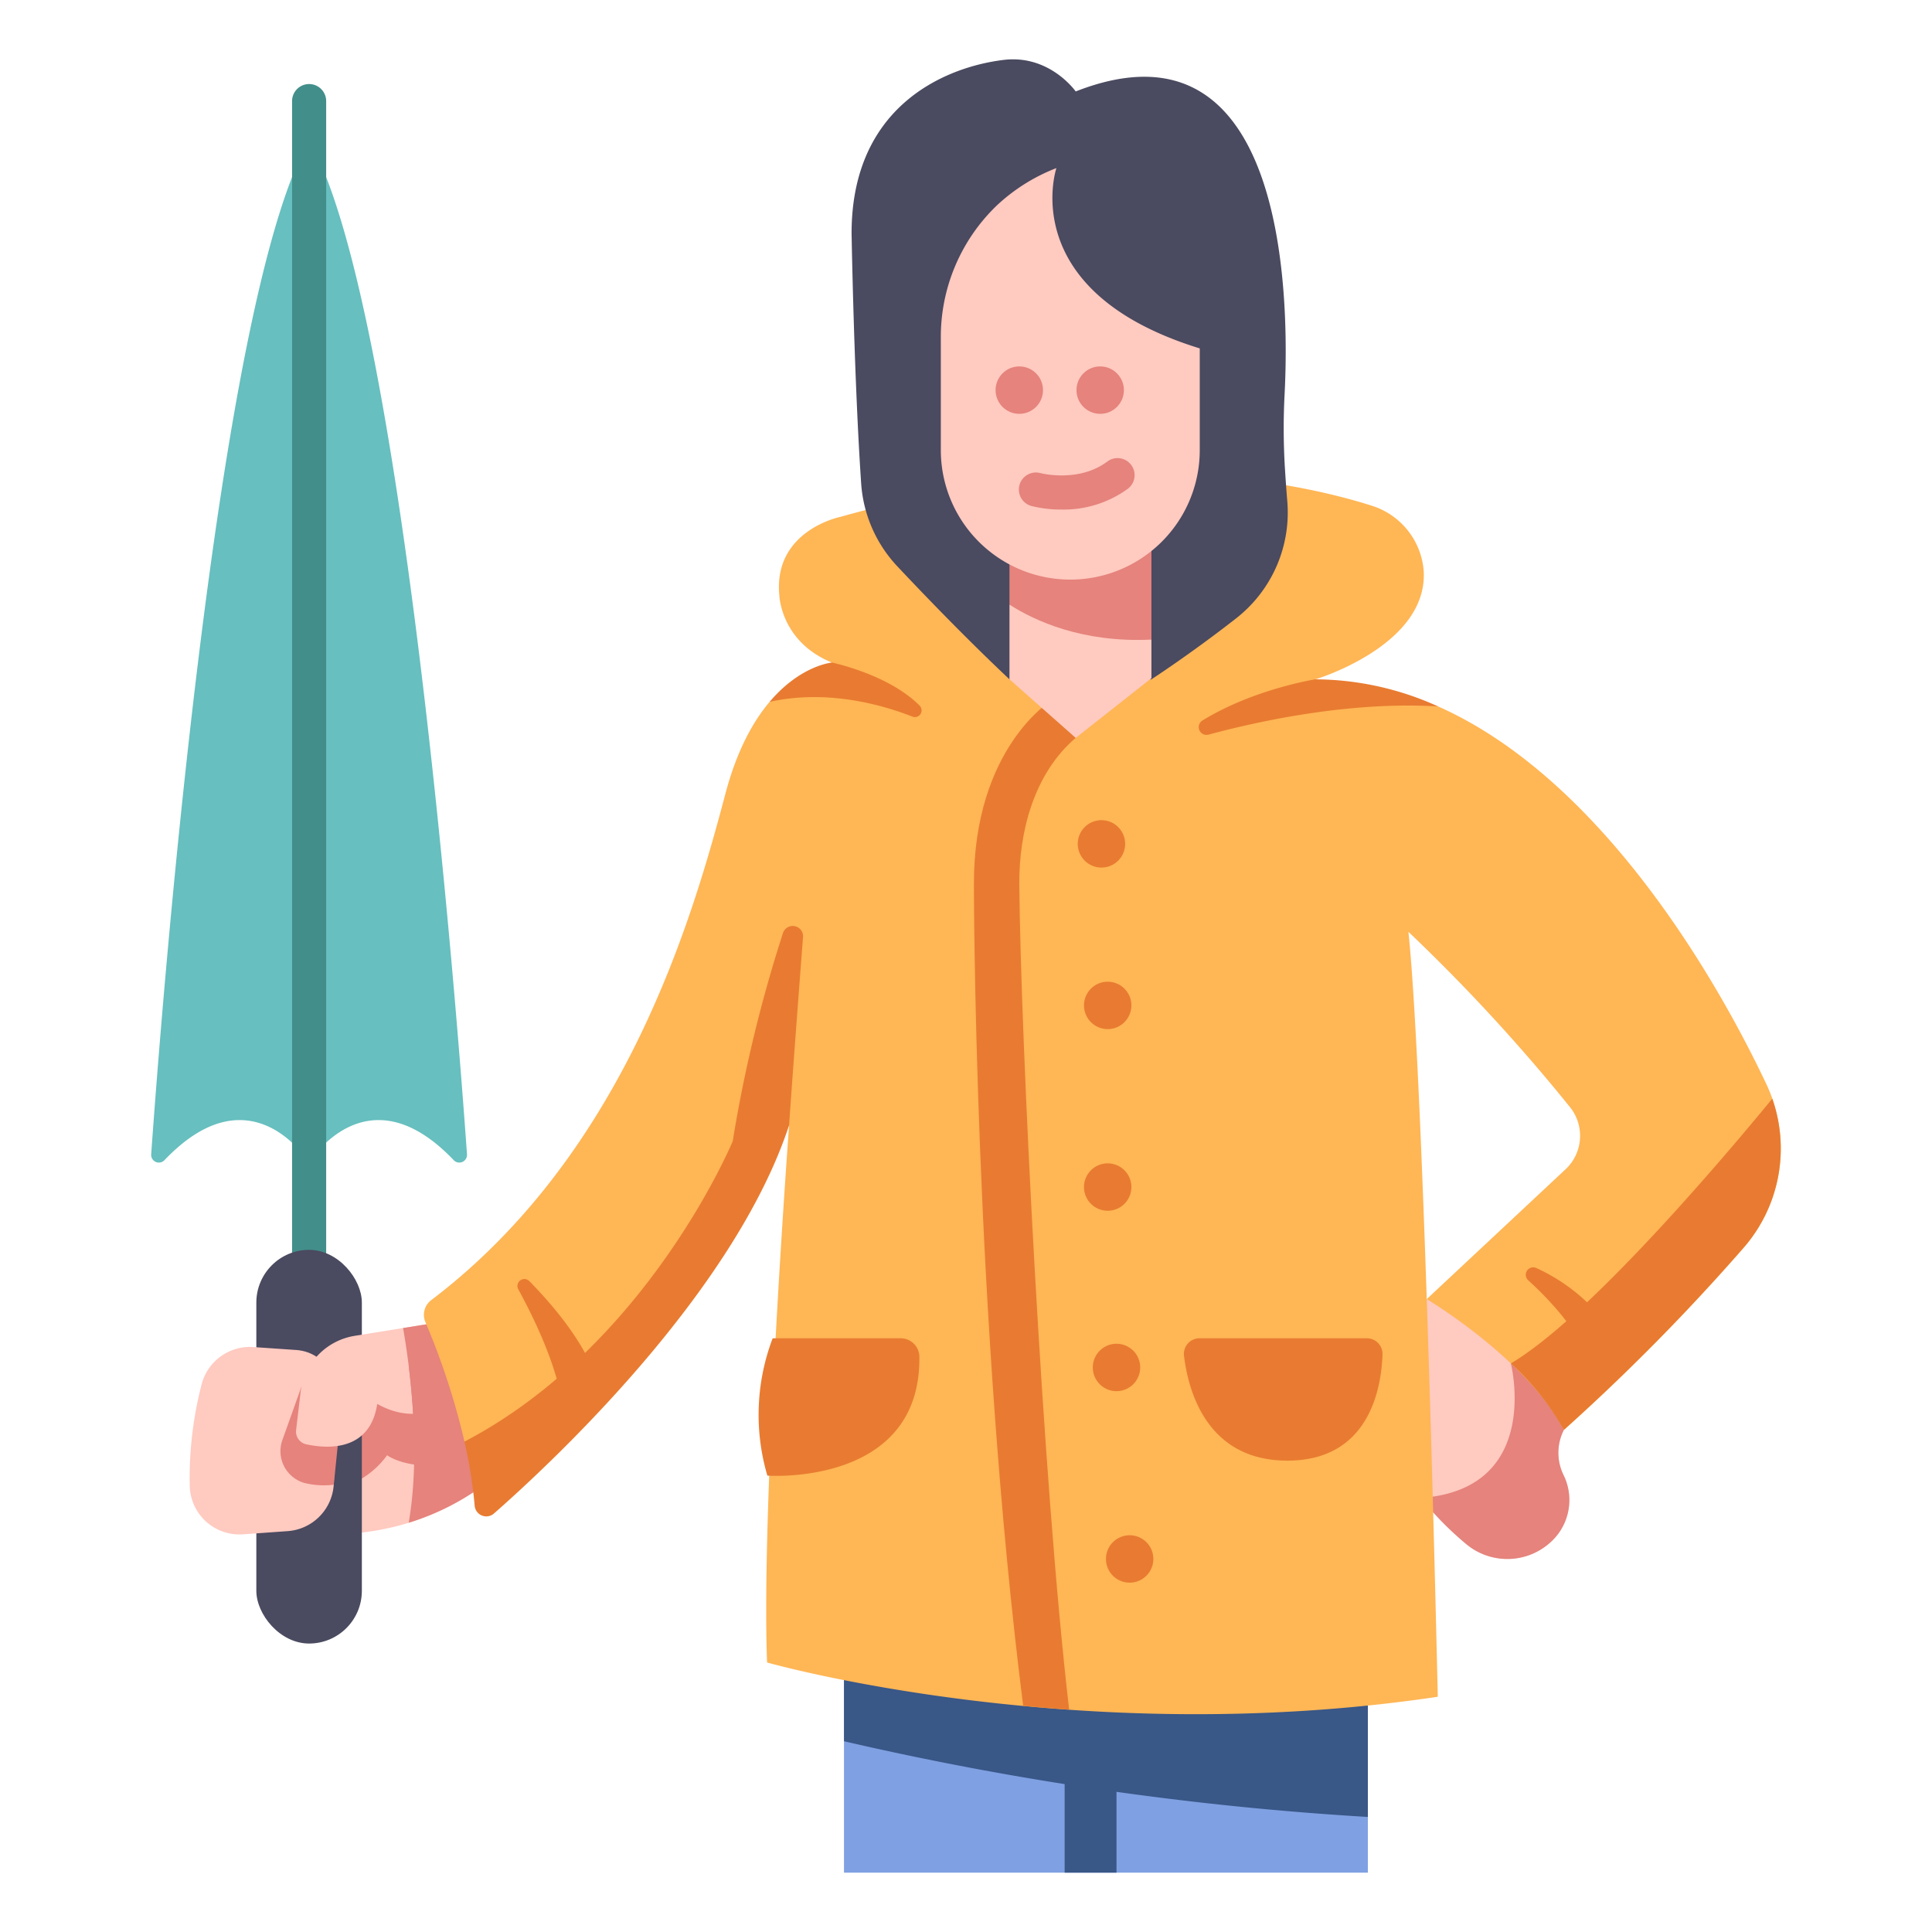 <svg id="flat" height="512" viewBox="0 0 340 340" width="512" xmlns="http://www.w3.org/2000/svg"><path d="m148.528 292.672h92.194v36.885h-92.194z" fill="#7fa0e2"/><path d="m148.528 306.429a555.319 555.319 0 0 0 92.194 13.324v-27.081h-92.194z" fill="#395787"/><path d="m54.4 24.717c-16.493 28.734-26.084 154.272-27.794 178.429a1.356 1.356 0 0 0 2.348 1.013c15.359-16.109 25.441.459 25.441.459s10.082-16.568 25.442-.459a1.356 1.356 0 0 0 2.347-1.013c-1.71-24.157-11.301-149.695-27.784-178.429z" fill="#67bfbf"/><path d="m54.4 229.119a3 3 0 0 1 -3-3v-208.328a3 3 0 0 1 6 0v208.328a3 3 0 0 1 -3 3z" fill="#428e8a"/><path d="m47.976 268.914s20.13 5.618 38.074-8.27l-1.716-22.218-35.421 6.3z" fill="#ffcac0"/><path d="m84.334 238.426-35.421 6.3-.413 10.774 11.721 6.248a15.25 15.25 0 0 0 7.9-5.649s2.731 2.072 8.583 1.812c4.287-.19 7.305-4.5 8.616-6.793z" fill="#e5837c"/><rect fill="#4a4a60" height="69.282" rx="9.284" width="18.569" x="45.111" y="219.953"/><path d="m44.554 237.057 7.518.515c4.928.337 7.613 4.792 7.114 9.707l-.447 14.008-.034.329a8.742 8.742 0 0 1 -8.074 7.837l-7.872.562a8.744 8.744 0 0 1 -9.367-8.683 65.454 65.454 0 0 1 2.139-17.9 8.786 8.786 0 0 1 9.023-6.375z" fill="#ffcac0"/><path d="m53.063 243.99-3.344 9.371a5.821 5.821 0 0 0 3.767 7.591 14.2 14.2 0 0 0 5.253.335l1.478-14.556-.017-.031z" fill="#e5837c"/><path d="m78.092 232.557-15.678 2.529a11.414 11.414 0 0 0 -9.519 9.93l-.787 6.653a2.283 2.283 0 0 0 1.768 2.5c3.67.8 11.228 1.353 12.513-7.105 5.573 3.152 10.894 1.8 16.073-2.089z" fill="#ffcac0"/><path d="m71.925 267.979a44.192 44.192 0 0 0 14.126-7.335l-1.717-22.218-12.376 2.2c.87 7.167 1.61 17.924-.033 27.353z" fill="#e5837c"/><path d="m78.092 232.557-7.157 1.154a135.132 135.132 0 0 1 1.766 15.1c3.324-.01 6.57-1.438 9.761-3.834z" fill="#e5837c"/><path d="m251.085 228.615s-21.485 19.085 6.944 43.109a11.285 11.285 0 0 0 15.679-1.174 9.971 9.971 0 0 0 1.479-10.9 8.883 8.883 0 0 1 .024-8s-8.636-23.284-24.126-23.035z" fill="#ffcac0"/><path d="m275.187 259.647a8.883 8.883 0 0 1 .024-8 56.471 56.471 0 0 0 -7.29-13.007c-.7.475-1.38.912-2.035 1.3 0 0 5.636 22.134-15.823 23.673a56.118 56.118 0 0 0 7.966 8.117 11.285 11.285 0 0 0 15.679-1.174 9.971 9.971 0 0 0 1.479-10.909z" fill="#e5837c"/><path d="m146.41 116.6-10.977 6.922c-2.885 3.42-5.749 8.521-7.762 16.125-5.7 21.537-17.533 63.18-51.757 89.133a3.252 3.252 0 0 0 -1.059 3.867 128.279 128.279 0 0 1 6.887 21.05s29.789-3.608 57.129-55.681c0 0-4.953 66.77-3.876 94.555 0 0 54.492 15.508 118.031 6.031 0 0-2.369-108.124-5.169-134.617a317.789 317.789 0 0 1 28.506 30.942 8.055 8.055 0 0 1 -.858 10.853l-24.42 22.839s17.665 10.536 24.126 23.029a370.119 370.119 0 0 0 31.8-32.259 26.561 26.561 0 0 0 3.845-28.592c-9.922-20.965-30.165-54.2-57.769-66.477l-21.6-4.765s19.765-5.918 19.064-19.014a13.088 13.088 0 0 0 -9.258-11.58c-12.516-3.976-45.818-11.369-93.43 2.008 0 0-11.793 2.369-10.716 13.785.001-.004.217 8.181 9.263 11.846z" fill="#ffb655"/><path d="m179.381 155.7c-.08-9.251 2.549-19.544 9.923-25.847l-4.281-6.57s-13.634 8.284-13.634 32.251c0 0 .01 76.183 8.673 144.679q3.921.37 8.091.664c-4.772-40.926-8.547-118.897-8.772-145.177z" fill="#e87b31"/><path d="m189.305 16.093s-4.559-6.535-12.685-5.55c-10.32 1.257-26.756 8.126-26.756 30.523 0 0 .436 25.538 1.684 43.98a23.616 23.616 0 0 0 6.338 14.588c4.864 5.174 12.266 12.859 19.764 19.917h24.983s7.069-4.6 14.907-10.735a23.623 23.623 0 0 0 9.006-20.536c-.155-1.884-.3-3.9-.428-5.983a115.882 115.882 0 0 1 -.049-12.953c.804-15.557.838-67.987-36.764-53.251z" fill="#4a4a60"/><path d="m202.633 119.353-13.328 10.504-11.655-10.306v-13.147l14.903-1.094 10.08 7.249z" fill="#ffcac0"/><path d="m177.65 106.4c4.405 2.831 12.81 6.751 24.983 6.155v-19.024h-24.983z" fill="#e5837c"/><path d="m185.912 29.578s-7.323 21.7 25.225 31.734v17.9a22.784 22.784 0 0 1 -22.784 22.788 22.783 22.783 0 0 1 -22.783-22.787v-19.613a32.064 32.064 0 0 1 9.841-23.43 32.443 32.443 0 0 1 10.501-6.592z" fill="#ffcac0"/><g fill="#e87b31"><path d="m158.5 235.516h-22.524a37.917 37.917 0 0 0 -.932 24.172s27.053 1.95 26.75-20.95a3.288 3.288 0 0 0 -3.294-3.222z"/><path d="m211.1 235.516h29.448a2.755 2.755 0 0 1 2.749 2.86c-.2 5.856-2.28 18.67-16.746 18.67-14.294 0-17.478-12.512-18.185-18.459a2.749 2.749 0 0 1 2.734-3.071z"/><circle cx="193.836" cy="148.507" r="4.173"/><circle cx="194.934" cy="176.935" r="4.173"/><circle cx="194.934" cy="208.902" r="4.173"/><circle cx="196.485" cy="240.649" r="4.173"/><circle cx="198.799" cy="274.351" r="4.173"/></g><circle cx="179.379" cy="68.656" fill="#e5837c" r="4.173"/><circle cx="193.616" cy="68.656" fill="#e5837c" r="4.173"/><path d="m186.839 89.673a21.428 21.428 0 0 1 -5.364-.638 3 3 0 0 1 1.609-5.78c.144.037 6.777 1.742 11.813-2.054a3 3 0 0 1 3.611 4.791 19.2 19.2 0 0 1 -11.669 3.681z" fill="#e5837c"/><path d="m137.788 164.205a247.936 247.936 0 0 0 -8.841 36.63s-14.947 35.985-47.213 52.865a81.631 81.631 0 0 1 1.8 11.289 2.051 2.051 0 0 0 3.4 1.358c10.263-9.017 42.22-38.824 51.935-68.33.607-8.852 1.656-22.739 2.451-33.114a1.813 1.813 0 0 0 -3.532-.698z" fill="#e87b31"/><path d="m135.435 123.519c10.2-2.273 19.965.563 25.148 2.6a1.18 1.18 0 0 0 1.251-1.941c-5.457-5.515-15.424-7.579-15.424-7.579s-5.525.461-10.975 6.92z" fill="#e87b31"/><path d="m99.28 250.085c-.3-7.55-4.624-16.883-8.068-23.186a1.22 1.22 0 0 1 1.937-1.445c3.759 3.822 8.319 9.176 10.91 14.83z" fill="#e87b31"/><path d="m279.865 239.544c-2.411-5.739-7.28-10.916-10.922-14.235a1.308 1.308 0 0 1 1.4-2.169 32.468 32.468 0 0 1 11.953 9.321z" fill="#e87b31"/><path d="m212.679 129.285c8.878-2.4 24.939-5.9 40.41-4.963a52.8 52.8 0 0 0 -21.6-4.771s-10.84 1.692-19.869 7.239a1.369 1.369 0 0 0 1.059 2.495z" fill="#e87b31"/><path d="m307.015 219.385a26.57 26.57 0 0 0 4.877-26.036c-7.62 9.283-32.113 38.41-46.006 46.585a46.2 46.2 0 0 1 9.324 11.709 370.119 370.119 0 0 0 31.805-32.258z" fill="#e87b31"/><path d="m187.36 307.65h9.126v21.907h-9.126z" fill="#395787"/></svg>